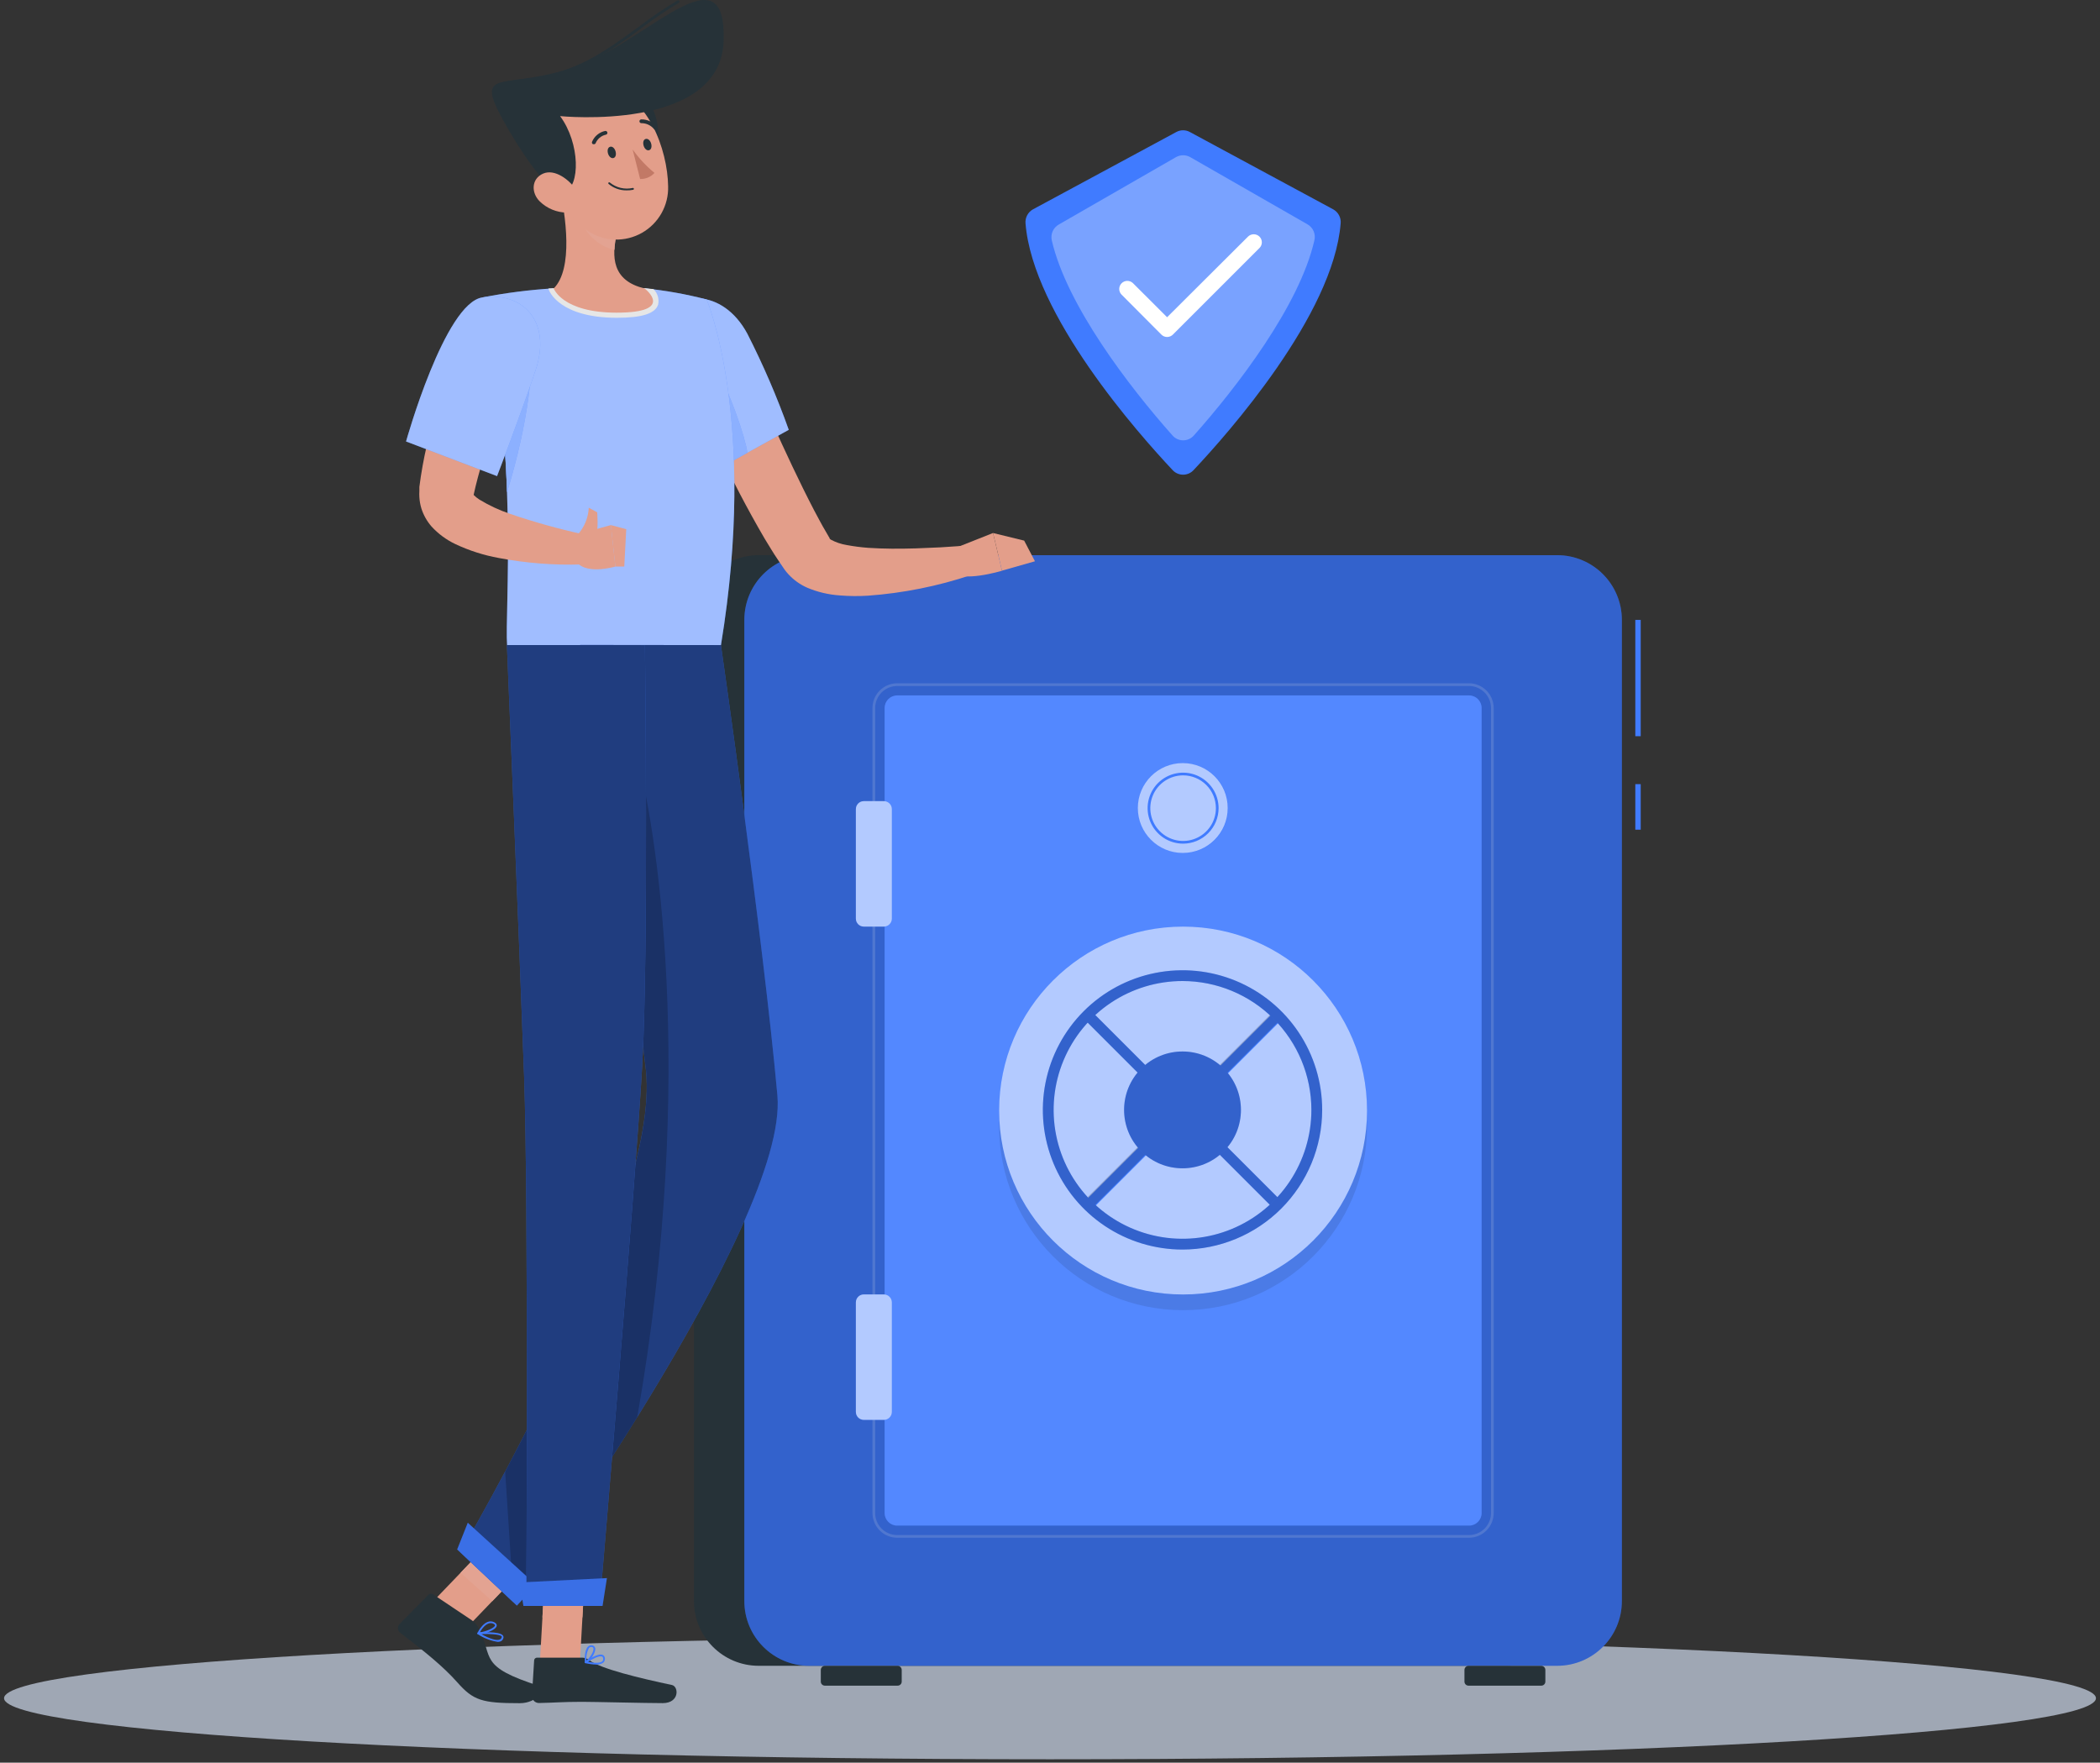 <svg width="436" height="366" viewBox="0 0 436 366" fill="none" xmlns="http://www.w3.org/2000/svg">
<rect x="0" y="0" width="436" height="366" fill="#333333" stroke="none"/>
<path d="M218.001 365.294C337.932 365.294 435.157 359.617 435.157 352.615C435.157 345.612 337.932 339.938 218.001 339.938C98.068 339.938 0.844 345.612 0.844 352.615C0.844 359.617 98.068 365.294 218.001 365.294Z" fill="#9FA7B4"/>
<path d="M212.917 46.374C214.441 65.414 236.437 90.144 243.47 97.625C243.747 97.922 244.081 98.158 244.454 98.32C244.825 98.481 245.227 98.564 245.633 98.564C246.036 98.564 246.438 98.481 246.811 98.32C247.182 98.158 247.518 97.922 247.793 97.625C254.849 90.144 276.825 65.403 278.346 46.374C278.4 45.79 278.281 45.203 278.003 44.686C277.728 44.168 277.305 43.743 276.79 43.462L247.042 27.413C246.61 27.175 246.125 27.051 245.633 27.051C245.138 27.051 244.653 27.175 244.221 27.413L214.473 43.462C213.96 43.745 213.54 44.171 213.265 44.688C212.989 45.205 212.868 45.79 212.917 46.374Z" fill="#407BFF"/>
<path opacity="0.3" d="M243.425 90.412C234.465 80.332 221.473 63.386 218.37 49.901C218.23 49.274 218.293 48.619 218.549 48.03C218.808 47.442 219.247 46.952 219.805 46.631L244.153 32.631C244.606 32.372 245.117 32.236 245.637 32.236C246.157 32.236 246.668 32.372 247.121 32.631L271.469 46.586C272.041 46.913 272.489 47.42 272.743 48.027C272.998 48.634 273.047 49.308 272.881 49.946C269.789 63.453 256.842 80.332 247.837 90.456C247.557 90.766 247.217 91.013 246.834 91.18C246.451 91.348 246.038 91.432 245.621 91.428C245.203 91.424 244.792 91.331 244.414 91.156C244.034 90.98 243.698 90.727 243.425 90.412Z" fill="#407BFF"/>
<path opacity="0.3" d="M243.425 90.412C234.465 80.332 221.473 63.386 218.37 49.901C218.23 49.274 218.293 48.619 218.549 48.03C218.808 47.442 219.247 46.952 219.805 46.631L244.153 32.631C244.606 32.372 245.117 32.236 245.637 32.236C246.157 32.236 246.668 32.372 247.121 32.631L271.469 46.586C272.041 46.913 272.489 47.42 272.743 48.027C272.998 48.634 273.047 49.308 272.881 49.946C269.789 63.453 256.842 80.332 247.837 90.456C247.557 90.766 247.217 91.013 246.834 91.18C246.451 91.348 246.038 91.432 245.621 91.428C245.203 91.424 244.792 91.331 244.414 91.156C244.034 90.98 243.698 90.727 243.425 90.412Z" fill="white"/>
<path d="M242.313 69.971C242.094 69.971 241.874 69.928 241.671 69.843C241.466 69.759 241.282 69.634 241.125 69.478L232.828 61.145C232.529 60.827 232.368 60.405 232.375 59.97C232.385 59.535 232.56 59.12 232.868 58.812C233.176 58.504 233.591 58.328 234.027 58.32C234.461 58.312 234.884 58.474 235.201 58.771L242.313 65.871L259.113 49.127C259.43 48.816 259.855 48.641 260.301 48.641C260.744 48.641 261.171 48.816 261.488 49.127C261.645 49.283 261.771 49.468 261.855 49.671C261.939 49.875 261.983 50.094 261.983 50.315C261.983 50.535 261.939 50.754 261.855 50.958C261.771 51.162 261.645 51.347 261.488 51.502L243.568 69.422C243.407 69.595 243.214 69.733 242.997 69.827C242.782 69.921 242.549 69.97 242.313 69.971Z" fill="white"/>
<path d="M312.829 115.275H157.518C150.095 115.275 144.078 121.292 144.078 128.714V332.442C144.078 339.867 150.095 345.882 157.518 345.882H312.829C320.252 345.882 326.269 339.867 326.269 332.442V128.714C326.269 121.292 320.252 115.275 312.829 115.275Z" fill="#263238"/>
<path d="M323.29 115.275H167.979C160.557 115.275 154.539 121.292 154.539 128.714V332.442C154.539 339.867 160.557 345.882 167.979 345.882H323.29C330.712 345.882 336.73 339.867 336.73 332.442V128.714C336.73 121.292 330.712 115.275 323.29 115.275Z" fill="#407BFF"/>
<path d="M186.374 345.895H171.254C170.79 345.895 170.414 346.27 170.414 346.735V349.166C170.414 349.63 170.79 350.006 171.254 350.006H186.374C186.838 350.006 187.214 349.63 187.214 349.166V346.735C187.214 346.27 186.838 345.895 186.374 345.895Z" fill="#263238"/>
<path d="M320.007 345.895H304.887C304.425 345.895 304.047 346.27 304.047 346.735V349.166C304.047 349.63 304.425 350.006 304.887 350.006H320.007C320.471 350.006 320.847 349.63 320.847 349.166V346.735C320.847 346.27 320.471 345.895 320.007 345.895Z" fill="#263238"/>
<path opacity="0.2" d="M323.29 115.275H167.979C160.557 115.275 154.539 121.292 154.539 128.714V332.442C154.539 339.867 160.557 345.882 167.979 345.882H323.29C330.712 345.882 336.73 339.867 336.73 332.442V128.714C336.73 121.292 330.712 115.275 323.29 115.275Z" fill="black"/>
<g style="mix-blend-mode:color-dodge" opacity="0.4">
<g style="mix-blend-mode:color-dodge" opacity="0.4">
<path d="M304.992 319.295H186.272C184.911 319.292 183.609 318.751 182.648 317.79C181.687 316.828 181.145 315.524 181.141 314.166V147.018C181.141 145.655 181.682 144.348 182.643 143.385C183.605 142.421 184.909 141.88 186.272 141.875H304.992C306.352 141.88 307.656 142.421 308.62 143.385C309.581 144.348 310.12 145.655 310.12 147.018V314.166C310.118 315.524 309.577 316.828 308.615 317.79C307.654 318.751 306.35 319.292 304.992 319.295ZM186.272 142.435C185.058 142.44 183.896 142.923 183.04 143.781C182.184 144.64 181.701 145.804 181.701 147.018V314.166C181.701 314.766 181.82 315.361 182.048 315.914C182.279 316.469 182.615 316.973 183.04 317.398C183.465 317.82 183.969 318.158 184.522 318.387C185.077 318.618 185.672 318.735 186.272 318.735H304.992C306.203 318.735 307.365 318.254 308.223 317.398C309.08 316.539 309.56 315.377 309.56 314.166V147.018C309.56 145.804 309.08 144.64 308.223 143.781C307.367 142.923 306.205 142.44 304.992 142.435H186.272Z" fill="#E6E6E6"/>
</g>
</g>
<path d="M307.615 314.166V147.006C307.615 145.564 306.446 144.395 305.007 144.395H186.275C184.833 144.395 183.664 145.564 183.664 147.006V314.166C183.664 315.608 184.833 316.774 186.275 316.774H305.007C306.446 316.774 307.615 315.608 307.615 314.166Z" fill="#407BFF"/>
<path opacity="0.1" d="M307.615 314.166V147.006C307.615 145.564 306.446 144.395 305.007 144.395H186.275C184.833 144.395 183.664 145.564 183.664 147.006V314.166C183.664 315.608 184.833 316.774 186.275 316.774H305.007C306.446 316.774 307.615 315.608 307.615 314.166Z" fill="white"/>
<path d="M340.643 162.818H339.523V172.273H340.643V162.818Z" fill="#407BFF"/>
<path d="M340.643 128.715H339.523V152.862H340.643V128.715Z" fill="#407BFF"/>
<path opacity="0.1" d="M245.629 272.042C266.721 272.042 283.822 254.944 283.822 233.85C283.822 212.757 266.721 195.658 245.629 195.658C224.536 195.658 207.438 212.757 207.438 233.85C207.438 254.944 224.536 272.042 245.629 272.042Z" fill="black"/>
<path d="M245.636 177.132C250.788 177.132 254.964 172.956 254.964 167.801C254.964 162.649 250.788 158.473 245.636 158.473C240.481 158.473 236.305 162.649 236.305 167.801C236.305 172.956 240.481 177.132 245.636 177.132Z" fill="#407BFF"/>
<path opacity="0.6" d="M245.573 177.109C250.725 177.109 254.902 172.932 254.902 167.78C254.902 162.628 250.725 158.449 245.573 158.449C240.419 158.449 236.242 162.628 236.242 167.78C236.242 172.932 240.419 177.109 245.573 177.109Z" fill="white"/>
<path d="M245.636 175.173C244.178 175.173 242.752 174.741 241.541 173.932C240.33 173.12 239.385 171.969 238.827 170.623C238.27 169.277 238.123 167.795 238.407 166.365C238.692 164.937 239.394 163.623 240.423 162.592C241.455 161.56 242.768 160.86 244.196 160.576C245.627 160.291 247.108 160.436 248.455 160.993C249.801 161.551 250.954 162.496 251.763 163.709C252.573 164.92 253.005 166.346 253.005 167.802C253.002 169.757 252.225 171.629 250.844 173.01C249.463 174.391 247.589 175.171 245.636 175.173ZM245.636 160.993C244.287 160.993 242.971 161.392 241.851 162.141C240.731 162.89 239.859 163.952 239.343 165.198C238.83 166.442 238.694 167.811 238.956 169.132C239.219 170.453 239.868 171.666 240.82 172.618C241.772 173.57 242.985 174.219 244.306 174.482C245.627 174.744 246.996 174.611 248.24 174.095C249.486 173.579 250.55 172.707 251.297 171.587C252.046 170.467 252.445 169.151 252.445 167.802C252.442 165.998 251.724 164.267 250.447 162.991C249.171 161.714 247.44 160.996 245.636 160.993Z" fill="#407BFF"/>
<path d="M183.508 166.346H179.352C178.437 166.346 177.695 167.088 177.695 168.005V190.741C177.695 191.655 178.437 192.397 179.352 192.397H183.508C184.425 192.397 185.167 191.655 185.167 190.741V168.005C185.167 167.088 184.425 166.346 183.508 166.346Z" fill="#407BFF"/>
<path opacity="0.6" d="M183.508 166.346H179.352C178.437 166.346 177.695 167.088 177.695 168.005V190.741C177.695 191.655 178.437 192.397 179.352 192.397H183.508C184.425 192.397 185.167 191.655 185.167 190.741V168.005C185.167 167.088 184.425 166.346 183.508 166.346Z" fill="white"/>
<path d="M183.508 268.77H179.352C178.437 268.77 177.695 269.512 177.695 270.429V293.165C177.695 294.079 178.437 294.821 179.352 294.821H183.508C184.425 294.821 185.167 294.079 185.167 293.165V270.429C185.167 269.512 184.425 268.77 183.508 268.77Z" fill="#407BFF"/>
<path opacity="0.6" d="M183.508 268.77H179.352C178.437 268.77 177.695 269.512 177.695 270.429V293.165C177.695 294.079 178.437 294.821 179.352 294.821H183.508C184.425 294.821 185.167 294.079 185.167 293.165V270.429C185.167 269.512 184.425 268.77 183.508 268.77Z" fill="white"/>
<path d="M245.629 268.782C266.721 268.782 283.822 251.684 283.822 230.59C283.822 209.497 266.721 192.398 245.629 192.398C224.536 192.398 207.438 209.497 207.438 230.59C207.438 251.684 224.536 268.782 245.629 268.782Z" fill="#407BFF"/>
<path opacity="0.6" d="M245.629 268.782C266.721 268.782 283.822 251.684 283.822 230.59C283.822 209.497 266.721 192.398 245.629 192.398C224.536 192.398 207.438 209.497 207.438 230.59C207.438 251.684 224.536 268.782 245.629 268.782Z" fill="white"/>
<path d="M226.741 210.098L225.156 211.68L264.548 251.073L266.132 249.489L226.741 210.098Z" fill="#407BFF"/>
<path d="M264.548 210.098L225.156 249.489L226.741 251.073L266.132 211.68L264.548 210.098Z" fill="#407BFF"/>
<path opacity="0.2" d="M264.417 209.971L225.023 249.362L226.608 250.946L265.999 211.555L264.417 209.971Z" fill="black"/>
<path opacity="0.2" d="M226.616 209.977L225.031 211.561L264.423 250.952L266.007 249.37L226.616 209.977Z" fill="black"/>
<path d="M245.524 259.455C239.789 259.457 234.179 257.758 229.41 254.573C224.641 251.388 220.921 246.859 218.726 241.563C216.53 236.264 215.954 230.433 217.071 224.807C218.189 219.181 220.949 214.013 225.005 209.958C229.06 205.9 234.226 203.137 239.852 202.02C245.475 200.9 251.306 201.471 256.605 203.667C261.904 205.86 266.435 209.577 269.62 214.347C272.808 219.116 274.509 224.723 274.509 230.458C274.502 238.144 271.447 245.515 266.013 250.95C260.579 256.386 253.21 259.445 245.524 259.455ZM245.524 203.7C240.23 203.697 235.057 205.265 230.654 208.205C226.253 211.143 222.823 215.322 220.795 220.21C218.768 225.099 218.236 230.479 219.267 235.671C220.298 240.863 222.846 245.63 226.589 249.372C230.329 253.117 235.096 255.665 240.288 256.699C245.477 257.733 250.858 257.203 255.749 255.178C260.639 253.155 264.818 249.725 267.758 245.324C270.698 240.923 272.269 235.75 272.269 230.458C272.262 223.365 269.443 216.563 264.429 211.549C259.414 206.532 252.615 203.709 245.524 203.7Z" fill="#407BFF"/>
<path d="M254.09 239.033C258.827 234.296 258.827 226.617 254.09 221.881C249.353 217.144 241.672 217.144 236.935 221.881C232.199 226.617 232.199 234.296 236.935 239.033C241.672 243.77 249.353 243.77 254.09 239.033Z" fill="#407BFF"/>
<path opacity="0.2" d="M245.524 259.455C239.789 259.457 234.179 257.758 229.41 254.573C224.641 251.388 220.921 246.859 218.726 241.563C216.53 236.264 215.954 230.433 217.071 224.807C218.189 219.181 220.949 214.013 225.005 209.958C229.06 205.9 234.226 203.137 239.852 202.02C245.475 200.9 251.306 201.471 256.605 203.667C261.904 205.86 266.435 209.577 269.62 214.347C272.808 219.116 274.509 224.723 274.509 230.458C274.502 238.144 271.447 245.515 266.013 250.95C260.579 256.386 253.21 259.445 245.524 259.455ZM245.524 203.7C240.23 203.697 235.057 205.265 230.654 208.205C226.253 211.143 222.823 215.322 220.795 220.21C218.768 225.099 218.236 230.479 219.267 235.671C220.298 240.863 222.846 245.63 226.589 249.372C230.329 253.117 235.096 255.665 240.288 256.699C245.477 257.733 250.858 257.203 255.749 255.178C260.639 253.155 264.818 249.725 267.758 245.324C270.698 240.923 272.269 235.75 272.269 230.458C272.262 223.365 269.443 216.563 264.429 211.549C259.414 206.532 252.615 203.709 245.524 203.7Z" fill="black"/>
<path opacity="0.2" d="M254.09 239.033C258.827 234.296 258.827 226.617 254.09 221.881C249.353 217.144 241.672 217.144 236.935 221.881C232.199 226.617 232.199 234.296 236.935 239.033C241.672 243.77 249.353 243.77 254.09 239.033Z" fill="black"/>
<path d="M151.917 68.717C154.616 74.978 157.405 81.317 160.227 87.555C163.05 93.794 165.939 100.021 169.031 105.968C169.826 107.424 170.587 108.936 171.416 110.313L172.022 111.366L172.335 111.893C172.305 111.85 172.265 111.812 172.223 111.781C172.088 111.702 172.223 111.859 172.491 112.049C173.52 112.603 174.633 112.982 175.784 113.169C177.265 113.446 178.761 113.64 180.264 113.752C183.435 113.965 186.783 113.965 190.143 113.864L195.227 113.651L200.291 113.315L201.6 119.408C194.684 121.719 187.504 123.156 180.231 123.686C178.269 123.812 176.299 123.793 174.339 123.63C172.027 123.474 169.757 122.937 167.619 122.041C166.139 121.392 164.809 120.447 163.711 119.262C163.382 118.911 163.079 118.537 162.803 118.142L162.411 117.56L161.65 116.44C160.586 114.894 159.69 113.349 158.727 111.792C155.098 105.576 151.85 99.282 148.803 92.931C145.757 86.581 142.923 80.174 140.258 73.6L151.917 68.717Z" fill="#E39E8A"/>
<path d="M137.049 67.867C134.507 75.303 149.447 97.177 149.447 97.177L163.761 89.248C161.331 82.424 158.461 75.765 155.171 69.311C150.119 59.847 139.838 59.702 137.049 67.867Z" fill="#407BFF"/>
<path opacity="0.5" d="M137.049 67.867C134.507 75.303 149.447 97.177 149.447 97.177L163.761 89.248C161.331 82.424 158.461 75.765 155.171 69.311C150.119 59.847 139.838 59.702 137.049 67.867Z" fill="white"/>
<path d="M136.838 68.795C140.041 67.261 143.737 68.549 147.612 74.686C151.488 80.824 154.803 91.072 155.172 93.995L149.449 97.165C149.449 97.165 135.651 76.96 136.838 68.795Z" fill="#407BFF"/>
<path opacity="0.4" d="M136.838 68.795C140.041 67.261 143.737 68.549 147.612 74.686C151.488 80.824 154.803 91.072 155.172 93.995L149.449 97.165C149.449 97.165 135.651 76.96 136.838 68.795Z" fill="white"/>
<path d="M146.716 62.178C146.716 62.178 157.378 87.254 149.684 133.947H105.287C104.738 127.127 107.874 93.874 100.18 61.752C105.061 60.801 110 60.173 114.964 59.87C121.249 59.512 127.55 59.512 133.836 59.87C138.182 60.31 142.487 61.081 146.716 62.178Z" fill="#407BFF"/>
<path opacity="0.5" d="M146.716 62.178C146.716 62.178 157.378 87.254 149.684 133.947H105.287C104.738 127.127 107.874 93.874 100.18 61.752C105.061 60.801 110 60.173 114.964 59.87C121.249 59.512 127.55 59.512 133.836 59.87C138.182 60.31 142.487 61.081 146.716 62.178Z" fill="white"/>
<path d="M110.101 69.68C111.02 74.967 109.799 87.6 105.263 102.227C104.908 89.695 103.45 77.219 100.906 64.943V64.875C103.818 64.584 109.217 64.719 110.101 69.68Z" fill="#407BFF"/>
<path opacity="0.4" d="M110.101 69.68C111.02 74.967 109.799 87.6 105.263 102.227C104.908 89.695 103.45 77.219 100.906 64.943V64.875C103.818 64.584 109.217 64.719 110.101 69.68Z" fill="white"/>
<path d="M89.547 332.892L96.132 338.783L108.665 325.735L102.08 319.844L89.547 332.892Z" fill="#E39E8A"/>
<path d="M97.947 336.42L89.95 331.067C89.82 330.965 89.658 330.906 89.491 330.906C89.324 330.906 89.162 330.965 89.032 331.067L82.917 337.239C82.797 337.374 82.709 337.535 82.659 337.708C82.608 337.881 82.596 338.063 82.624 338.242C82.652 338.42 82.719 338.59 82.82 338.739C82.92 338.891 83.053 339.017 83.208 339.108C88.315 343.04 92 346.008 94.912 349.279C98.272 353.099 100.086 353.647 107.926 353.647C111.555 353.647 113.605 350.588 112.126 350.119C99.067 345.987 102.561 344.183 99.381 338.123C99.058 337.442 98.564 336.854 97.947 336.42Z" fill="#263238"/>
<path d="M108.654 325.735L102.203 332.467L95.617 326.564L102.068 319.844L108.654 325.735Z" fill="#E3A392"/>
<path d="M113.177 325.926H121.476L120.916 335.838H112.617L113.177 325.926Z" fill="#E3A392"/>
<path d="M149.678 133.947C149.678 133.947 158.425 194.494 161.404 227.443C163.801 253.887 106.625 332.723 106.625 332.723L95.57 322.319C95.57 322.319 137.324 251.635 134.11 222.203C131.007 193.699 120.446 133.914 120.446 133.914L149.678 133.947Z" fill="#407BFF"/>
<path opacity="0.5" d="M149.678 133.947C149.678 133.947 158.425 194.494 161.404 227.443C163.801 253.887 106.625 332.723 106.625 332.723L95.57 322.319C95.57 322.319 137.324 251.635 134.11 222.203C131.007 193.699 120.446 133.914 120.446 133.914L149.678 133.947Z" fill="black"/>
<path d="M112.094 345.145H120.404L121.479 325.926H113.18L112.094 345.145Z" fill="#E39E8A"/>
<path d="M120.842 344.192H111.513C111.357 344.185 111.205 344.241 111.09 344.346C110.975 344.449 110.905 344.596 110.897 344.752L110.438 352.132C110.436 352.324 110.473 352.515 110.545 352.695C110.617 352.872 110.724 353.035 110.859 353.173C110.995 353.311 111.155 353.42 111.333 353.495C111.51 353.57 111.701 353.609 111.894 353.609C115.142 353.553 116.698 353.364 120.854 353.364C123.374 353.364 134.103 353.633 137.598 353.633C141.092 353.633 140.958 350.184 139.502 349.869C132.882 348.469 124.673 346.509 122.321 344.696C121.9 344.362 121.378 344.185 120.842 344.192Z" fill="#263238"/>
<path d="M198.546 113.696L206.173 110.672L208.033 118.512C208.033 118.512 199.33 121.11 197.953 118.601L198.546 113.696Z" fill="#E39E8A"/>
<path d="M212.635 112.251L214.875 116.541L208.032 118.49L206.172 110.672L212.635 112.251Z" fill="#E39E8A"/>
<path d="M135.666 60.026L133.851 59.835C127.566 59.477 121.265 59.477 114.979 59.835L113.859 59.903L113.96 60.205C114.05 60.44 116.133 65.984 128.083 65.984C133.291 65.984 136.013 65.122 136.64 63.251C136.768 62.675 136.746 62.076 136.575 61.511C136.404 60.946 136.091 60.435 135.666 60.026Z" fill="#E6E6E6"/>
<path d="M116.081 38.611C117.481 44.682 119.06 55.815 114.961 59.891C114.961 59.891 116.731 64.92 128.02 64.92C140.43 64.92 133.833 59.891 133.833 59.891C127.001 58.279 127.012 53.25 128.02 48.535L116.081 38.611Z" fill="#E39E8A"/>
<path d="M120.978 42.654L128.045 48.501C127.791 49.605 127.633 50.729 127.575 51.861C124.976 51.491 121.325 48.646 120.955 45.936C120.758 44.85 120.765 43.737 120.978 42.654Z" fill="#E3A392"/>
<path d="M133.821 20.544C137.595 22.985 138.132 34.723 132.611 36.403C127.089 38.083 126.675 15.93 133.821 20.544Z" fill="#263238"/>
<path d="M113.458 32.251C115.989 40.091 117.064 44.828 122.171 48.043C123.819 49.102 125.725 49.69 127.683 49.744C129.64 49.798 131.575 49.316 133.279 48.349C134.982 47.383 136.389 45.969 137.347 44.261C138.305 42.552 138.778 40.615 138.714 38.657C138.613 31.12 134.491 19.517 125.811 18.061C123.941 17.699 122.008 17.836 120.207 18.457C118.405 19.078 116.799 20.161 115.548 21.598C114.297 23.035 113.445 24.775 113.078 26.645C112.712 28.515 112.843 30.448 113.458 32.251Z" fill="#E39E8A"/>
<path d="M104.414 24.87C107.125 29.787 113.934 40.987 117.205 39.867C120.475 38.747 120.486 29.787 116.286 24.108C116.286 24.108 149.561 27.468 150.233 8.563C150.917 -10.78 134.889 7.935 120.789 13.345C105.445 19.281 98.041 13.3 104.414 24.87Z" fill="#263238"/>
<path d="M105.834 18.015C105.77 18.002 105.713 17.968 105.673 17.918C105.632 17.868 105.609 17.805 105.609 17.741C105.609 17.676 105.632 17.614 105.673 17.564C105.713 17.514 105.77 17.479 105.834 17.466C106.338 17.354 106.887 17.254 107.48 17.142C111.942 16.413 116.293 15.119 120.427 13.289C124.627 11.407 129.029 8.182 132.926 5.337C135.403 3.447 137.983 1.697 140.654 0.095C140.72 0.062 140.796 0.056 140.867 0.076C140.938 0.097 140.998 0.144 141.035 0.207C141.053 0.24 141.064 0.275 141.068 0.312C141.072 0.348 141.069 0.385 141.059 0.421C141.048 0.456 141.031 0.489 141.007 0.518C140.984 0.547 140.956 0.57 140.923 0.588C138.27 2.178 135.709 3.917 133.251 5.796C129.342 8.652 124.907 11.889 120.651 13.804C116.482 15.651 112.093 16.957 107.592 17.69C106.999 17.802 106.472 17.903 105.946 18.015H105.834Z" fill="#263238"/>
<path d="M112.072 41.828C113.574 43.288 115.578 44.117 117.672 44.146C120.45 44.146 121.032 41.525 119.543 39.33C118.221 37.359 115.197 34.985 112.756 36.049C110.314 37.113 110.236 40.025 112.072 41.828Z" fill="#E39E8A"/>
<path opacity="0.2" d="M134.126 222.234C132.524 207.553 128.94 184.546 125.86 165.709C127.473 162.55 131.998 156.154 131.998 156.154C136.052 170.166 144.867 222.986 132.289 294.318C119.185 315.442 106.641 332.757 106.641 332.757L104.883 305.518C117.035 282.738 136.355 242.586 134.126 222.234Z" fill="black"/>
<path d="M126.22 31.813C126.388 32.462 126.87 32.933 127.34 32.821C127.81 32.709 127.978 32.115 127.81 31.466C127.642 30.816 127.161 30.346 126.69 30.469C126.22 30.592 126.052 31.163 126.22 31.813Z" fill="#263238"/>
<path d="M133.612 30.189C133.78 30.838 134.262 31.309 134.732 31.197C135.202 31.085 135.37 30.502 135.202 29.853C135.034 29.203 134.564 28.733 134.082 28.845C133.601 28.957 133.444 29.539 133.612 30.189Z" fill="#263238"/>
<path d="M131.344 31.029C132.634 32.846 134.159 34.484 135.88 35.901C135.505 36.317 135.045 36.646 134.53 36.864C134.016 37.083 133.459 37.186 132.901 37.167L131.344 31.029Z" fill="#C27966"/>
<path d="M130.078 39.529C128.714 39.543 127.391 39.066 126.349 38.185C126.33 38.168 126.316 38.147 126.305 38.123C126.295 38.1 126.29 38.075 126.289 38.05C126.289 38.024 126.293 37.999 126.302 37.975C126.312 37.951 126.325 37.93 126.343 37.911C126.361 37.893 126.382 37.878 126.405 37.868C126.429 37.858 126.454 37.852 126.479 37.852C126.505 37.851 126.53 37.856 126.554 37.865C126.577 37.874 126.599 37.888 126.618 37.906C127.273 38.438 128.041 38.816 128.864 39.01C129.686 39.204 130.542 39.209 131.366 39.026C131.391 39.02 131.417 39.019 131.443 39.023C131.468 39.027 131.492 39.036 131.514 39.05C131.536 39.063 131.555 39.081 131.57 39.102C131.585 39.123 131.596 39.146 131.602 39.171C131.607 39.196 131.608 39.222 131.604 39.248C131.6 39.273 131.591 39.297 131.578 39.319C131.564 39.341 131.546 39.36 131.526 39.375C131.505 39.39 131.481 39.401 131.456 39.406C131.003 39.499 130.541 39.54 130.078 39.529Z" fill="#263238"/>
<path d="M123.285 29.941C123.234 29.951 123.18 29.951 123.129 29.941C123.081 29.921 123.037 29.892 123 29.856C122.964 29.819 122.936 29.775 122.917 29.727C122.898 29.678 122.889 29.627 122.891 29.575C122.893 29.523 122.905 29.473 122.927 29.426C123.166 28.858 123.54 28.358 124.016 27.967C124.492 27.577 125.056 27.308 125.66 27.186C125.763 27.175 125.866 27.204 125.949 27.267C126.032 27.329 126.089 27.42 126.108 27.522C126.115 27.573 126.113 27.626 126.1 27.676C126.088 27.727 126.065 27.774 126.034 27.816C126.003 27.858 125.963 27.893 125.918 27.919C125.873 27.946 125.823 27.963 125.772 27.97C125.298 28.076 124.857 28.296 124.486 28.61C124.116 28.924 123.827 29.323 123.644 29.773C123.605 29.831 123.551 29.878 123.488 29.907C123.425 29.937 123.355 29.948 123.285 29.941Z" fill="#263238"/>
<path d="M136.107 26.974C136.049 26.974 135.992 26.962 135.939 26.936C135.887 26.911 135.841 26.874 135.805 26.828C135.49 26.436 135.091 26.12 134.637 25.903C134.184 25.686 133.687 25.573 133.184 25.574C133.081 25.58 132.979 25.547 132.9 25.48C132.82 25.413 132.77 25.318 132.759 25.215C132.752 25.112 132.786 25.01 132.853 24.931C132.919 24.852 133.014 24.801 133.117 24.79C133.747 24.777 134.371 24.909 134.941 25.175C135.512 25.441 136.015 25.834 136.41 26.324C136.475 26.407 136.506 26.511 136.496 26.616C136.485 26.72 136.434 26.817 136.354 26.884C136.284 26.942 136.197 26.973 136.107 26.974Z" fill="#263238"/>
<path d="M105.929 106.707C103.698 105.955 101.557 104.96 99.545 103.739C99.107 103.46 98.701 103.133 98.335 102.764C98.85 100.356 99.522 97.937 100.25 95.507C100.978 93.076 101.874 90.59 102.804 88.137C103.734 85.684 104.719 83.243 105.75 80.823C106.265 79.614 106.791 78.404 107.329 77.206L108.942 73.723L97.742 67.988C97.002 69.388 96.398 70.62 95.793 71.953C95.188 73.286 94.673 74.574 94.068 75.895C92.963 78.554 91.955 81.245 91.044 83.971C89.145 89.534 87.813 95.275 87.068 101.107V101.409V101.991C87.04 102.394 87.04 102.798 87.068 103.201C87.113 104.014 87.256 104.819 87.494 105.598C87.935 106.971 88.651 108.24 89.599 109.327C90.993 110.846 92.666 112.082 94.527 112.967C97.394 114.32 100.425 115.291 103.543 115.857C109.222 116.936 115.002 117.387 120.78 117.201L121.295 110.985C116.095 109.856 110.964 108.428 105.929 106.707Z" fill="#E39E8A"/>
<path d="M123.786 345.626C123.031 345.61 122.28 345.512 121.546 345.334C121.513 345.323 121.482 345.304 121.457 345.278C121.431 345.253 121.412 345.222 121.401 345.19C121.395 345.152 121.4 345.117 121.414 345.082C121.427 345.05 121.45 345.022 121.479 344.998C121.748 344.809 124.1 343.206 125.108 343.61C125.222 343.654 125.323 343.727 125.402 343.82C125.48 343.916 125.533 344.028 125.556 344.147C125.605 344.329 125.608 344.518 125.565 344.7C125.522 344.882 125.434 345.05 125.309 345.19C124.872 345.516 124.33 345.67 123.786 345.626ZM122.084 345.066C123.573 345.358 124.682 345.313 125.074 344.931C125.155 344.835 125.209 344.72 125.233 344.597C125.256 344.473 125.248 344.345 125.209 344.226C125.198 344.168 125.174 344.112 125.136 344.065C125.099 344.018 125.051 343.981 124.996 343.958C124.402 343.722 122.924 344.506 122.084 345.066Z" fill="#407BFF"/>
<path d="M121.615 345.335C121.586 345.346 121.555 345.346 121.526 345.335C121.498 345.321 121.474 345.302 121.456 345.276C121.438 345.251 121.428 345.22 121.425 345.19C121.425 345.09 121.234 342.703 122.074 341.898C122.179 341.793 122.307 341.716 122.446 341.669C122.586 341.622 122.735 341.608 122.881 341.627C123.045 341.634 123.202 341.695 123.328 341.8C123.453 341.905 123.54 342.049 123.575 342.21C123.766 343.118 122.534 344.842 121.705 345.335H121.615ZM122.735 341.975C122.658 341.975 122.582 341.989 122.511 342.017C122.44 342.045 122.375 342.089 122.321 342.143C121.859 342.948 121.667 343.876 121.772 344.798C122.455 344.215 123.34 342.894 123.206 342.266C123.206 342.143 123.116 342.01 122.825 341.975H122.735Z" fill="#407BFF"/>
<path d="M103.335 340.912C101.854 340.685 100.44 340.139 99.191 339.311C99.154 339.292 99.125 339.264 99.108 339.227C99.092 339.19 99.089 339.148 99.101 339.108C99.112 339.071 99.133 339.038 99.163 339.01C99.193 338.984 99.23 338.968 99.269 338.963C99.717 338.963 103.648 338.672 104.387 339.568C104.454 339.642 104.5 339.731 104.521 339.827C104.543 339.922 104.539 340.023 104.511 340.116C104.476 340.27 104.405 340.415 104.304 340.536C104.203 340.655 104.074 340.751 103.928 340.811C103.738 340.881 103.537 340.914 103.335 340.912ZM99.919 339.299C101.722 340.296 103.144 340.732 103.783 340.419C103.875 340.382 103.957 340.324 104.021 340.247C104.086 340.17 104.131 340.081 104.152 339.983C104.172 339.948 104.182 339.911 104.182 339.871C104.182 339.831 104.172 339.792 104.152 339.759C103.693 339.311 101.52 339.232 99.919 339.299Z" fill="#407BFF"/>
<path d="M99.279 339.341C99.248 339.341 99.217 339.332 99.19 339.315C99.162 339.301 99.139 339.278 99.123 339.252C99.109 339.224 99.102 339.194 99.102 339.161C99.102 339.131 99.109 339.101 99.123 339.073C99.19 338.937 100.679 335.904 102.595 336.833C103.121 337.089 103.166 337.393 103.121 337.605C102.931 338.513 100.444 339.329 99.302 339.364L99.279 339.341ZM101.867 337.024C100.836 337.024 99.951 338.333 99.627 338.937C100.825 338.793 102.662 338.041 102.774 337.505C102.774 337.393 102.684 337.269 102.438 337.145C102.26 337.059 102.064 337.017 101.867 337.024Z" fill="#407BFF"/>
<path d="M120.013 110.898L126.834 109.027L127.764 117.64C127.764 117.64 121.044 119.656 119.375 116.128L120.013 110.898Z" fill="#E39E8A"/>
<path d="M119.875 111.076C121.303 109.527 122.14 107.524 122.238 105.42L123.985 106.372C123.985 106.372 124.333 110.236 123.649 111.345C122.966 112.454 119.875 111.076 119.875 111.076Z" fill="#E39E8A"/>
<path d="M130.023 109.879L129.609 117.64H127.761L126.82 109.027L130.023 109.879Z" fill="#E39E8A"/>
<path d="M94.914 321.724L107.312 333.393L111.311 329.104L97.121 316.18L94.914 321.724Z" fill="#407BFF"/>
<path opacity="0.1" d="M94.914 321.724L107.312 333.393L111.311 329.104L97.121 316.18L94.914 321.724Z" fill="black"/>
<path d="M133.903 133.945C133.903 133.945 134.687 197.393 133.343 221.17C131.876 247.201 124.484 333.45 124.484 333.45H109.274C109.274 333.45 109.733 249.305 108.815 223.534C107.818 195.534 105.242 133.934 105.242 133.934L133.903 133.945Z" fill="#407BFF"/>
<path opacity="0.5" d="M133.903 133.945C133.903 133.945 134.687 197.393 133.343 221.17C131.876 247.201 124.484 333.45 124.484 333.45H109.274C109.274 333.45 109.733 249.305 108.815 223.534C107.818 195.534 105.242 133.934 105.242 133.934L133.903 133.945Z" fill="black"/>
<path d="M108.67 333.451H125.101L126.008 327.674L107.875 328.579L108.67 333.451Z" fill="#407BFF"/>
<path opacity="0.1" d="M108.67 333.451H125.101L126.008 327.674L107.875 328.579L108.67 333.451Z" fill="black"/>
<path d="M100.175 61.751C92.335 62.871 84.305 91.666 84.305 91.666L103.199 98.857C103.199 98.857 107.948 86.537 111.196 76.871C114.601 66.802 108.564 60.519 100.175 61.751Z" fill="#407BFF"/>
<path opacity="0.5" d="M100.175 61.751C92.335 62.871 84.305 91.666 84.305 91.666L103.199 98.857C103.199 98.857 107.948 86.537 111.196 76.871C114.601 66.802 108.564 60.519 100.175 61.751Z" fill="white"/>
</svg>
